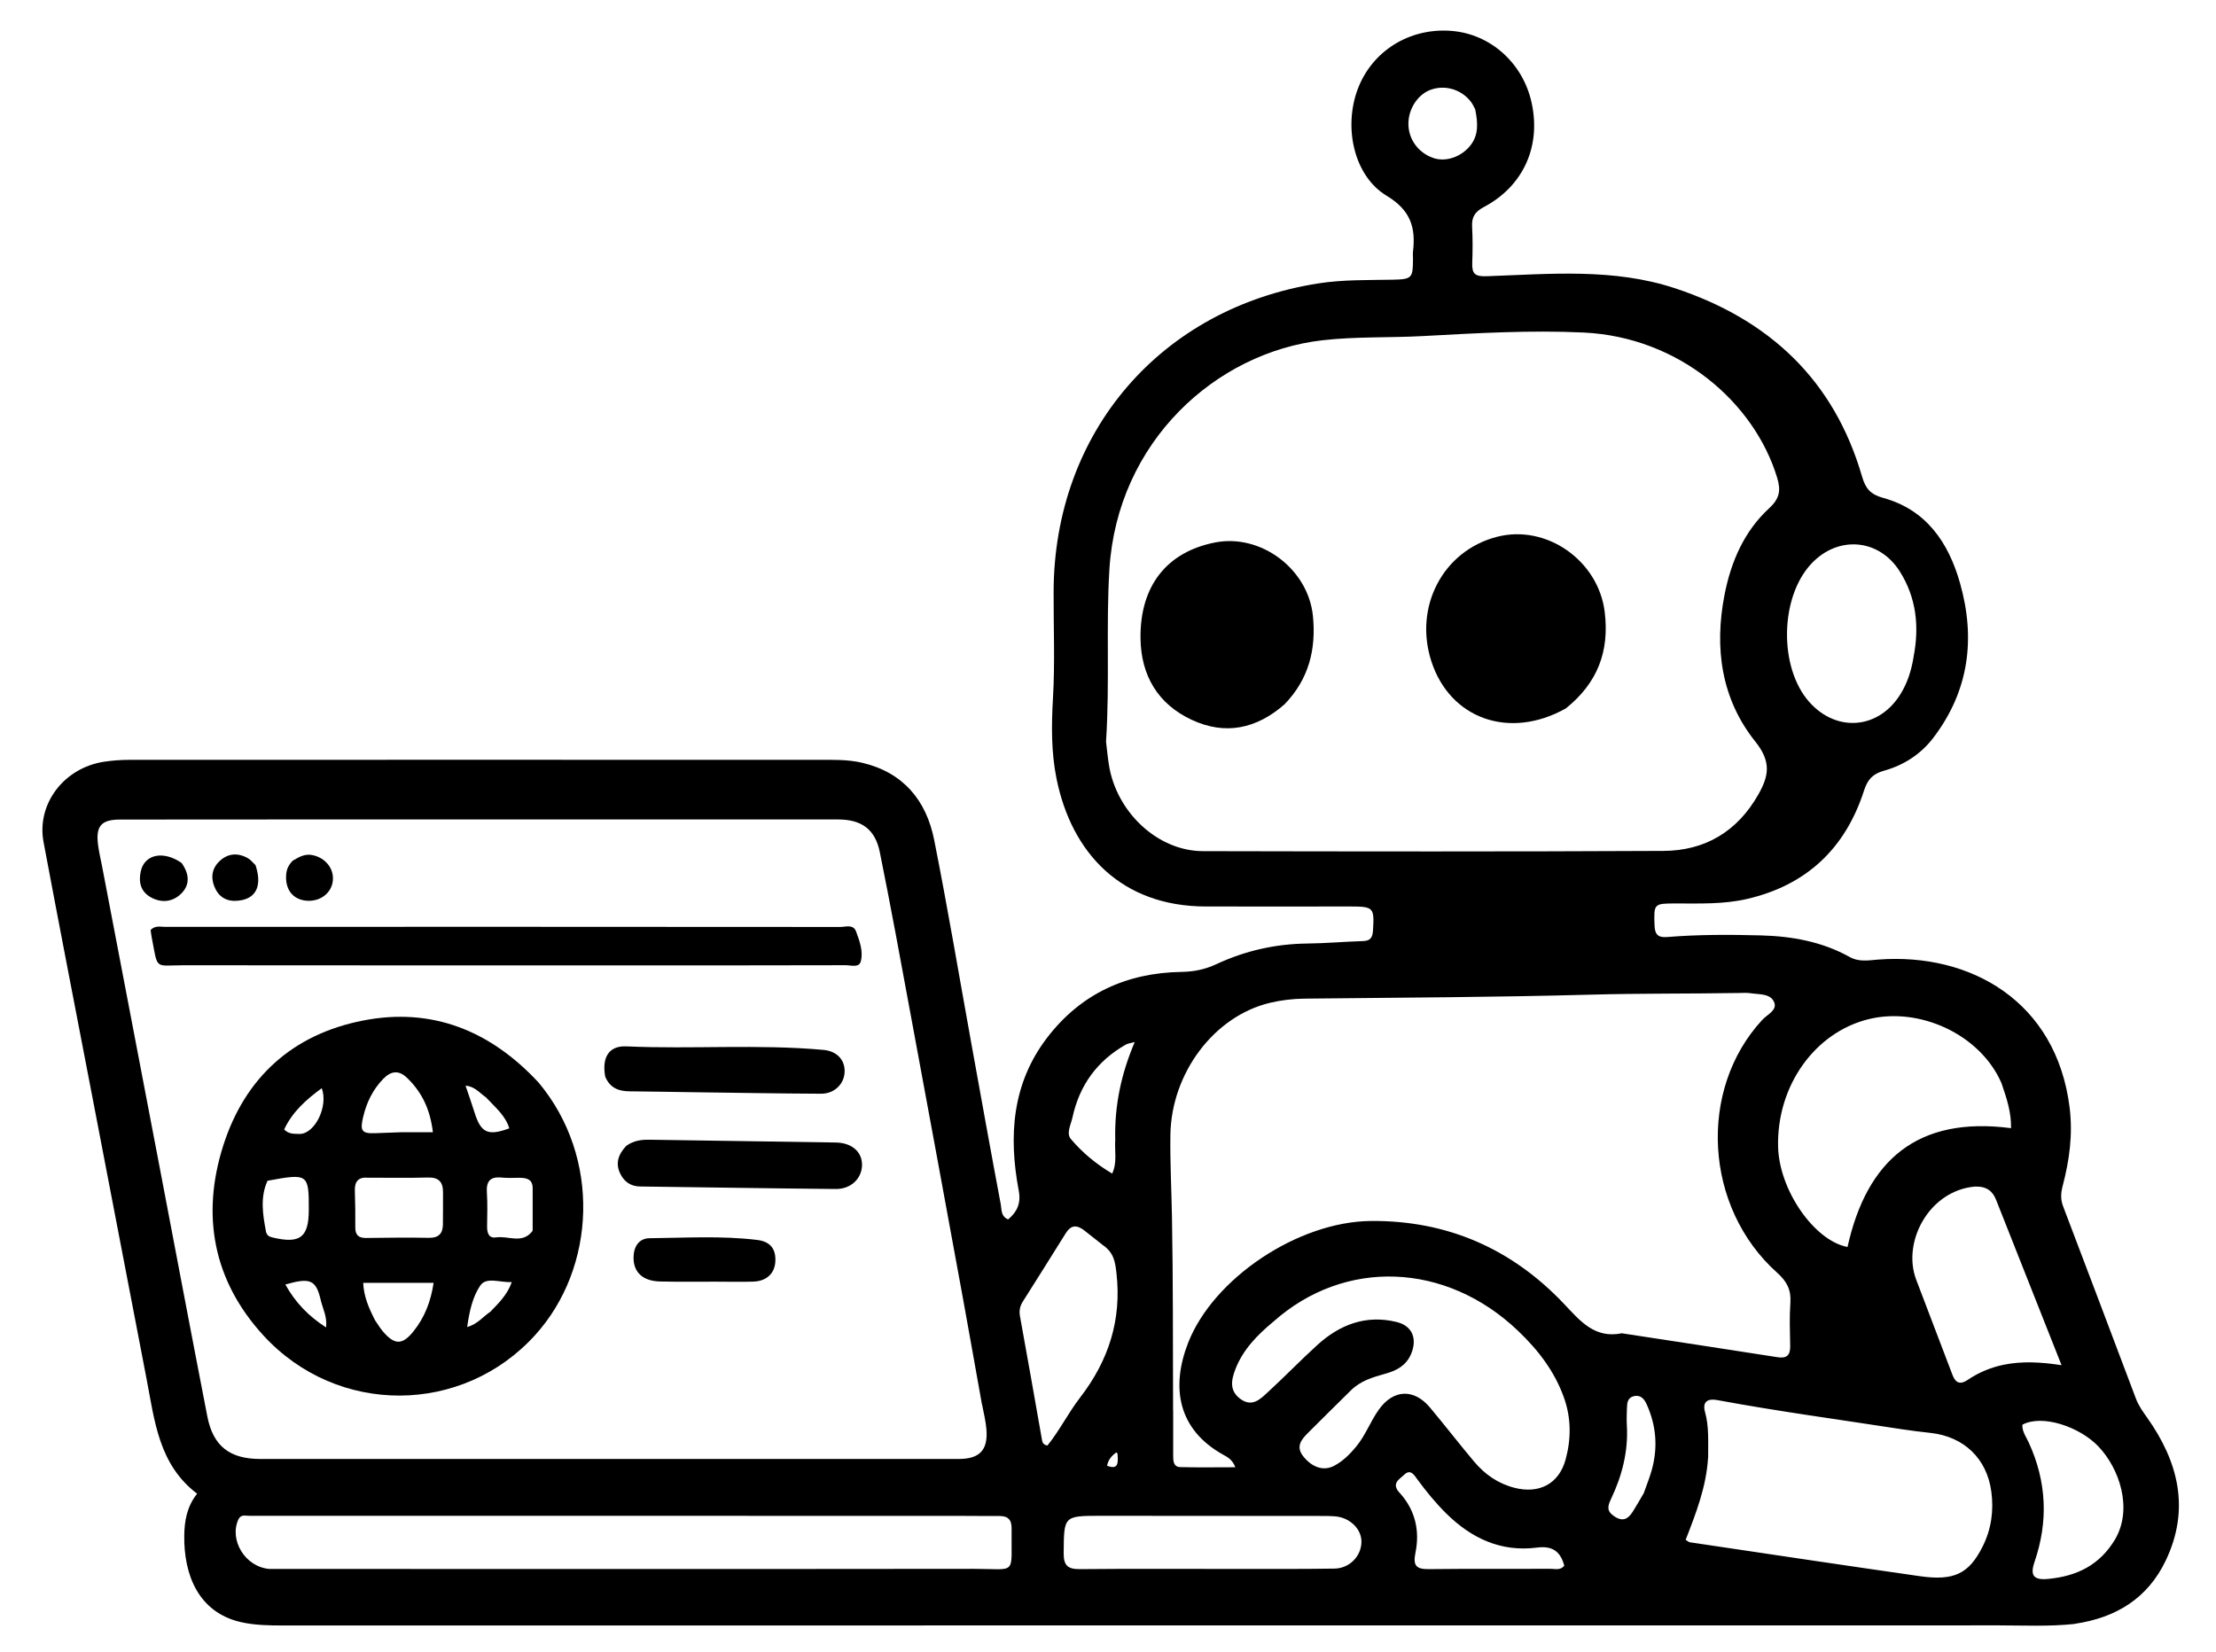 <?xml version="1.0" encoding="UTF-8"?>
<svg id="Layer_1" xmlns="http://www.w3.org/2000/svg" version="1.1" viewBox="0 0 460 343">
  <!-- Generator: Adobe Illustrator 29.5.1, SVG Export Plug-In . SVG Version: 2.1.0 Build 141)  -->
  <path d="M430.67,337.15c-5.37.57-10.51.3-15.64.3-118.77.02-237.55,0-356.32.02-2.91,0-5.83-.05-8.67-.69-8.88-2.01-11.91-9.88-11.79-18,.04-2.99.53-5.98,2.67-8.67-7.99-6.06-8.82-15.14-10.5-23.85-3.78-19.61-7.54-39.23-11.31-58.85-3.37-17.53-6.78-35.05-10.07-52.59-1.48-7.9,4.22-15.39,12.53-16.67,1.81-.28,3.66-.4,5.49-.4,47.57-.02,95.14,0,142.7,0,3.1,0,6.22-.1,9.25.62,8.5,2.01,13.28,7.81,14.91,16.02,2.8,14.09,5.18,28.26,7.74,42.4,2.01,11.1,4,22.21,6.09,33.3.19,1.01-.02,2.43,1.52,3.08,1.87-1.58,2.7-3.34,2.2-5.98-2.13-11.32-1.41-22.22,5.91-31.77,7.01-9.14,16.5-13.46,27.9-13.64,2.59-.04,4.91-.53,7.25-1.62,5.94-2.77,12.21-4.19,18.8-4.27,3.87-.04,7.73-.39,11.6-.51,1.49-.05,1.97-.67,2.07-2.12.31-4.85.16-5.06-4.74-5.06-9.98,0-19.96.02-29.94,0-17.53-.02-27.88-11.06-31.01-26.56-1.11-5.52-1.06-11.09-.73-16.74.43-7.34.1-14.72.13-22.08.1-33.11,22.26-58.89,55.02-63.99,5.09-.79,10.22-.66,15.35-.76,4.06-.08,4.22-.34,4.23-4.38,0-.48-.05-.97,0-1.45.6-5.01-.5-8.61-5.47-11.6-6.82-4.1-8.98-14.22-6-22.14,2.99-7.96,10.82-12.8,19.52-12.08,8.05.66,14.75,6.67,16.56,14.84,2.02,9.08-1.68,17.38-9.91,21.73-1.82.96-2.54,2.07-2.43,4.06.14,2.51.12,5.04.03,7.55-.07,2.21.51,2.84,3.01,2.75,13.12-.46,26.34-1.73,39.15,2.52,19.51,6.47,32.96,19.05,38.76,39.08.72,2.47,1.73,3.69,4.38,4.42,8.94,2.46,13.56,9.25,15.95,17.68,3.27,11.54,1.87,22.41-5.55,32.14-2.61,3.42-6.14,5.68-10.23,6.82-2.35.65-3.42,1.86-4.15,4.14-3.88,12.02-11.96,19.66-24.35,22.5-4.85,1.11-9.81.92-14.74.92-4.56,0-4.54.06-4.39,4.53.06,1.86.67,2.6,2.62,2.44,6.48-.53,12.97-.51,19.46-.34,6.43.17,12.7,1.29,18.42,4.48,1.94,1.09,3.95.69,5.95.54,19.18-1.45,36.96,8.69,39.71,30.69.7,5.63-.04,10.97-1.44,16.31-.39,1.48-.46,2.79.09,4.22,5.06,13.29,10.08,26.59,15.1,39.89.55,1.47,1.42,2.7,2.33,3.97,6.53,9.2,8.97,19.04,3.87,29.7-3.72,7.78-10.24,11.87-18.92,13.13M203.83,291.55c-1.33-7.41-2.63-14.82-3.98-22.21-3.58-19.54-7.17-39.08-10.8-58.61-2.09-11.28-4.14-22.58-6.42-33.82-.97-4.8-3.85-6.78-8.67-6.78H59.2c-11.43,0-22.85,0-34.28.02-3.88,0-5.05,1.33-4.58,5.16.19,1.53.56,3.03.85,4.55,3.97,20.74,7.93,41.48,11.9,62.22,3.31,17.34,6.58,34.68,9.95,52,1.2,6.15,4.65,8.82,10.97,8.82h144.98c4.42,0,6.16-1.89,5.76-6.29-.14-1.53-.49-3.05-.9-5.05M229.58,153.86c.2,1.63.34,3.26.6,4.88,1.54,9.88,10.14,17.95,19.53,17.97,31.86.07,63.72.11,95.58-.05,8.65-.04,15.35-4.03,19.71-11.72,2.2-3.88,2.71-6.81-.63-10.98-7.06-8.83-8.55-19.42-6.39-30.48,1.35-6.9,4.08-13.2,9.3-18,2.16-1.99,2.41-3.7,1.63-6.28-4.74-15.68-20.42-29.22-40.14-30.16-11.13-.53-22.27.13-33.37.73-6.95.38-13.91.08-20.86.87-22.2,2.53-42.62,21.1-44.25,47.57-.72,11.67.09,23.42-.69,35.66M243.53,292.9v9.3c0,1.1.04,2.35,1.48,2.39,3.71.1,7.42.03,11.43.03-.65-1.64-1.65-2.11-2.54-2.61-9.4-5.23-10.88-13.98-7.26-23.24,5.25-13.41,22.84-25.15,37.93-25.28,15.86-.14,29.29,5.78,40.11,17.23,3.42,3.62,6.37,7.21,11.98,6.09.09-.02.19.03.29.04,10.68,1.63,21.35,3.25,32.02,4.92,1.95.31,2.67-.42,2.64-2.32-.06-3-.17-6.02.04-9,.19-2.67-.75-4.43-2.75-6.22-15.16-13.55-16.51-38.02-3.06-52.52,1-1.08,3.1-1.95,2.46-3.59-.74-1.89-3.08-1.63-4.86-1.91-.85-.13-1.74-.06-2.61-.05-10.16.17-20.32.06-30.49.34-19.84.54-39.7.62-59.55.83-2.44.03-4.84.31-7.18.87-11.58,2.76-20.47,14.58-20.66,27.44-.08,5.71.23,11.42.33,17.12.24,13.17.18,26.34.23,40.1M56,325.73c48.71,0,97.41.04,146.11-.02,9.2,0,7.74,1.55,7.88-8.34.03-1.87-.76-2.65-2.58-2.63-2.9.02-5.81-.03-8.71-.03-48.99,0-97.99,0-146.98-.01-.83,0-1.73-.34-2.24.77-1.93,4.21,1.36,9.89,6.52,10.27M354.56,302.67c-.36,6.01-2.53,11.57-4.65,17.02.51.31.66.47.84.5,15.93,2.37,31.86,4.77,47.81,7.05,7.14,1.02,10.2-.56,13.02-6.21,1.79-3.58,2.3-7.41,1.79-11.3-.91-6.94-5.72-11.48-12.62-12.24-2.01-.22-4.02-.46-6.02-.77-12.77-1.98-25.57-3.69-38.28-6.05-1.84-.34-3.15.22-2.51,2.52.82,2.94.63,5.94.64,9.49M264.33,274.39c-3.3,2.75-6.29,5.75-7.88,9.86-.89,2.29-1.29,4.54,1.11,6.24,2.39,1.69,4.05-.01,5.58-1.42,3.49-3.2,6.79-6.62,10.29-9.81,4.69-4.28,10.16-6.36,16.51-4.79,3.27.81,4.28,3.49,2.99,6.6-1,2.4-2.98,3.47-5.29,4.11-2.62.73-5.21,1.48-7.22,3.48-2.95,2.93-5.93,5.83-8.86,8.78-1.41,1.42-2.69,2.89-.96,5,1.83,2.23,4.17,3.03,6.36,1.87,1.81-.96,3.25-2.39,4.56-3.98,1.93-2.34,2.95-5.22,4.69-7.66,3.01-4.25,7.3-4.43,10.63-.45,3.1,3.71,6.06,7.54,9.17,11.24,2.22,2.64,4.96,4.56,8.39,5.43,5.09,1.3,9.19-.81,10.58-5.84,1.17-4.26,1.19-8.58-.31-12.83-1.95-5.53-5.43-10.01-9.61-13.98-14.91-14.19-35.9-15.05-50.73-1.85M415.46,224.85c-4.41-10.12-17.02-15.84-27.53-13.27-11.22,2.74-19.13,13.86-18.83,26.5.21,8.98,7.5,19.51,14.41,20.81,4.01-18.05,14.56-27.21,33.94-24.67.08-3.15-.84-6.06-1.99-9.37M397.21,136.42c1.24-6.3.6-12.37-2.88-17.83-4.34-6.81-12.82-7.44-18.33-1.56-6.55,6.99-6.77,21.57-.43,28.71,5.73,6.45,14.57,5.63,19.03-1.79,1.31-2.17,2.12-4.54,2.62-7.52M409.9,246.35c-9.44.86-15.12,11.46-12.13,19.34,2.5,6.6,5.04,13.19,7.54,19.79.64,1.68,1.63,2.03,3.12,1.02,2.27-1.54,4.79-2.6,7.45-3.15,3.87-.8,7.79-.57,12.06.08-4.63-11.69-9.11-23.01-13.59-34.33-.71-1.8-1.96-2.85-4.44-2.75M255.82,325.73c7.07-.01,14.13.04,21.19-.07,3.14-.05,5.56-2.59,5.6-5.53.04-2.69-2.4-5.08-5.49-5.32-1.16-.09-2.32-.08-3.48-.08-15-.01-30-.01-45-.03-7.88,0-7.78-.02-7.84,7.77-.02,2.59.89,3.32,3.37,3.3,10.35-.1,20.71-.04,31.65-.04M228.94,258.5c-1.29-1.02-2.57-2.04-3.87-3.05-1.47-1.15-2.73-1.2-3.83.57-2.95,4.76-5.96,9.49-8.94,14.23-.58.92-.78,1.89-.57,3.03,1.54,8.42,3.01,16.85,4.5,25.28.12.66.13,1.38,1.2,1.55,2.5-3.09,4.32-6.77,6.77-9.95,5.93-7.69,8.67-16.15,7.55-25.9-.26-2.25-.52-4.17-2.81-5.76M439.12,319.47c3.59-6.29.88-14.56-3.56-19.2-3.87-4.04-11.62-6.71-15.75-4.48-.08,1.41.78,2.53,1.33,3.72,3.72,8.11,4.07,16.35,1.19,24.76-.98,2.86-.17,3.83,2.89,3.53,5.78-.57,10.62-2.76,13.91-8.34M290.73,310.14c3.09,3.53,4,7.73,3.1,12.18-.54,2.67.07,3.48,2.74,3.45,8.41-.1,16.82-.02,25.24-.07.98,0,2.14.39,2.9-.66-.8-2.97-2.48-4.16-5.68-3.74-7.45.96-13.6-1.93-18.82-7.09-2.2-2.18-4.16-4.57-5.99-7.07-.65-.89-1.41-2.24-2.73-.97-.97.94-2.93,1.85-.74,3.98M231.5,236.5c-.15-6.88,1.2-13.49,4.05-20.16-.94.26-1.44.3-1.83.52-5.96,3.37-9.65,8.46-11.09,15.12-.32,1.47-1.34,3.31-.35,4.48,2.37,2.81,5.21,5.19,8.59,7.19,1.09-2.4.46-4.54.64-7.16M306.23,22.7c-.28-.51-.51-1.05-.85-1.51-1.95-2.59-5.31-3.62-8.3-2.59-2.69.92-4.69,3.89-4.72,7.02-.04,3.27,2.07,6.16,5.26,7.21,2.6.85,5.83-.3,7.69-2.74,1.61-2.12,1.49-4.51.92-7.38M341.22,309.98c.54-1.54,1.16-3.06,1.61-4.63,1.35-4.71,1.01-9.33-1.01-13.79-.5-1.11-1.25-2.03-2.66-1.7-1.32.31-1.41,1.43-1.44,2.52-.03,1.16-.09,2.32-.02,3.47.33,5.43-.98,10.52-3.29,15.37-.73,1.53-.92,2.53.72,3.61,1.8,1.18,2.85.49,3.8-.99.72-1.14,1.39-2.31,2.29-3.85M231.99,301.97c-.02-.09-.03-.19-.08-.27-.05-.07-.19-.16-.22-.15-.9.68-1.64,1.47-1.88,2.76,2.36.89,2.29-.57,2.18-2.35h0Z"/>
  <path d="M111.81,224.76c12.99,15.55,11.91,38.45-.7,52.39-15.06,16.66-41.04,16.87-56.41.13-10.41-11.34-12.99-24.89-8.36-39.44,4.5-14.16,14.45-23.11,29-25.96,14.33-2.81,26.45,2.09,36.46,12.87M76.4,244.51c-2-.19-2.81.78-2.74,2.72.08,2.51.12,5.03.09,7.54-.02,1.59.64,2.27,2.25,2.25,4.35-.06,8.7-.11,13.05-.03,2,.03,2.86-.89,2.89-2.75.04-2.22,0-4.45.02-6.67.02-2.14-.85-3.17-3.14-3.1-3.96.11-7.93.03-12.43.04M83.19,235.07h6.67c-.55-4.68-2.24-8.28-5.34-11.27-1.78-1.73-3.4-1.44-5,.22-2.14,2.22-3.42,4.86-4.13,7.85-.7,2.95-.31,3.51,2.61,3.39,1.54-.06,3.09-.12,5.19-.19M77.84,274.08c.55.79,1.04,1.64,1.67,2.37,2.38,2.78,3.99,2.84,6.28,0,2.35-2.89,3.65-6.27,4.22-10.12h-14.62c.14,2.84,1.12,5.13,2.45,7.75M107.93,244.52c-1.26,0-2.53.09-3.77-.04-2.46-.26-3.26.82-3.09,3.18.16,2.31.06,4.64.04,6.96-.01,1.31.32,2.51,1.87,2.28,2.51-.38,5.4,1.41,7.49-1.25.15-.19.1-.56.1-.85v-8.12c0-1.42-.68-2.16-2.64-2.15M55.53,245.14c-1.57,3.47-.98,7-.32,10.53.15.78.63,1.08,1.37,1.25,5.7,1.35,7.5,0,7.52-5.71.02-7.52-.12-7.63-8.57-6.07M101.81,272.31c1.7-1.77,3.49-3.47,4.43-6.14-2.46.15-5.27-1.16-6.56.75-1.56,2.3-2.25,5.31-2.7,8.6,2.19-.66,3.18-2.07,4.83-3.21M62.33,235.42c3.12-.18,5.84-5.79,4.46-9.5-3.22,2.36-6.11,4.92-7.8,8.57.94.98,1.93.9,3.34.93M100.87,227.82c-1.29-.88-2.29-2.27-4.23-2.42.66,1.96,1.3,3.76,1.87,5.58,1.32,4.22,2.76,4.91,7.21,3.28-.78-2.6-2.81-4.27-4.84-6.43M66.62,270.08c-1-4.35-2.12-4.91-7.39-3.4,2.06,3.68,4.73,6.52,8.46,8.91.23-2.21-.58-3.6-1.07-5.51Z"/>
  <path d="M134.04,200.42c-32.17,0-64.04.02-95.92-.02-6.15,0-5.3,1.13-6.65-5.93-.09-.47-.14-.95-.2-1.4.93-.97,2.05-.64,3.05-.64,46.7-.02,93.4-.02,140.09.02,1.15,0,2.73-.64,3.31.97.72,1.98,1.52,4.11.96,6.19-.36,1.35-2.02.78-3.1.78-13.76.04-27.52.03-41.56.03h.02Z"/>
  <path d="M130.01,237.89c1.6-1.15,3.21-1.29,4.89-1.27,12.87.2,25.74.37,38.61.58,3.35.05,5.51,1.99,5.43,4.75s-2.31,4.93-5.44,4.9c-13.55-.12-27.1-.35-40.65-.52-1.98-.03-3.32-1.04-4.12-2.71-1-2.07-.42-3.95,1.28-5.73h0Z"/>
  <path d="M125.63,223.52c-.73-4.01.78-6.45,4.4-6.28,13.63.61,27.29-.5,40.9.73,2.76.25,4.42,2.03,4.4,4.42,0,2.57-2.06,4.7-4.92,4.68-9-.04-18-.2-26.99-.32-4.26-.06-8.51-.14-12.77-.18-2.19-.02-4-.65-5.02-3.04h0Z"/>
  <path d="M149.15,266.09c-4.25,0-8.21.06-12.17-.04-3.59-.09-5.5-1.95-5.47-4.99.02-2.28,1.16-3.97,3.34-3.99,7.42-.07,14.86-.54,22.27.35,2.68.32,3.96,1.76,3.83,4.45-.12,2.5-1.82,4.12-4.57,4.21-2.32.07-4.63.02-7.24.02h.01Z"/>
  <path d="M37.71,179.18c1.65,2.35,1.75,4.6-.19,6.44-1.75,1.65-4,1.87-6.16.7-2.18-1.19-2.64-3.2-2.13-5.46.79-3.5,4.67-4.34,8.49-1.68h-.01Z"/>
  <path d="M53.03,179.59c1.35,4,.31,6.63-2.79,7.28-2.26.47-4.32-.03-5.46-2.2-1-1.91-1.02-3.99.55-5.64,1.71-1.8,3.82-2.12,6.04-.91.57.31,1.02.85,1.66,1.48h0Z"/>
  <path d="M60.77,178.69c1.36-.82,2.54-1.45,3.99-1.18,2.85.54,4.71,2.94,4.3,5.57-.41,2.61-2.97,4.31-5.85,3.87-2.65-.41-4.09-2.55-3.79-5.53.1-1.01.49-1.85,1.35-2.73h0Z"/>
  <path d="M325.01,147.09c-11.71,6.56-24.05,2.13-27.9-9.84-3.65-11.32,2.45-22.89,13.59-25.79,10.33-2.69,21.08,4.94,22.4,15.54,1.03,8.24-1.49,14.81-8.08,20.09h-.01Z"/>
  <path d="M266.66,146.21c-5.87,5.16-12.36,6.45-19.25,3.25-7.02-3.26-10.56-9.18-10.66-16.91-.14-10.9,5.46-17.98,15.5-19.93,9.51-1.85,19.32,5.52,20.29,15.28.68,6.87-.82,13.07-5.89,18.32h.01Z"/>
</svg>